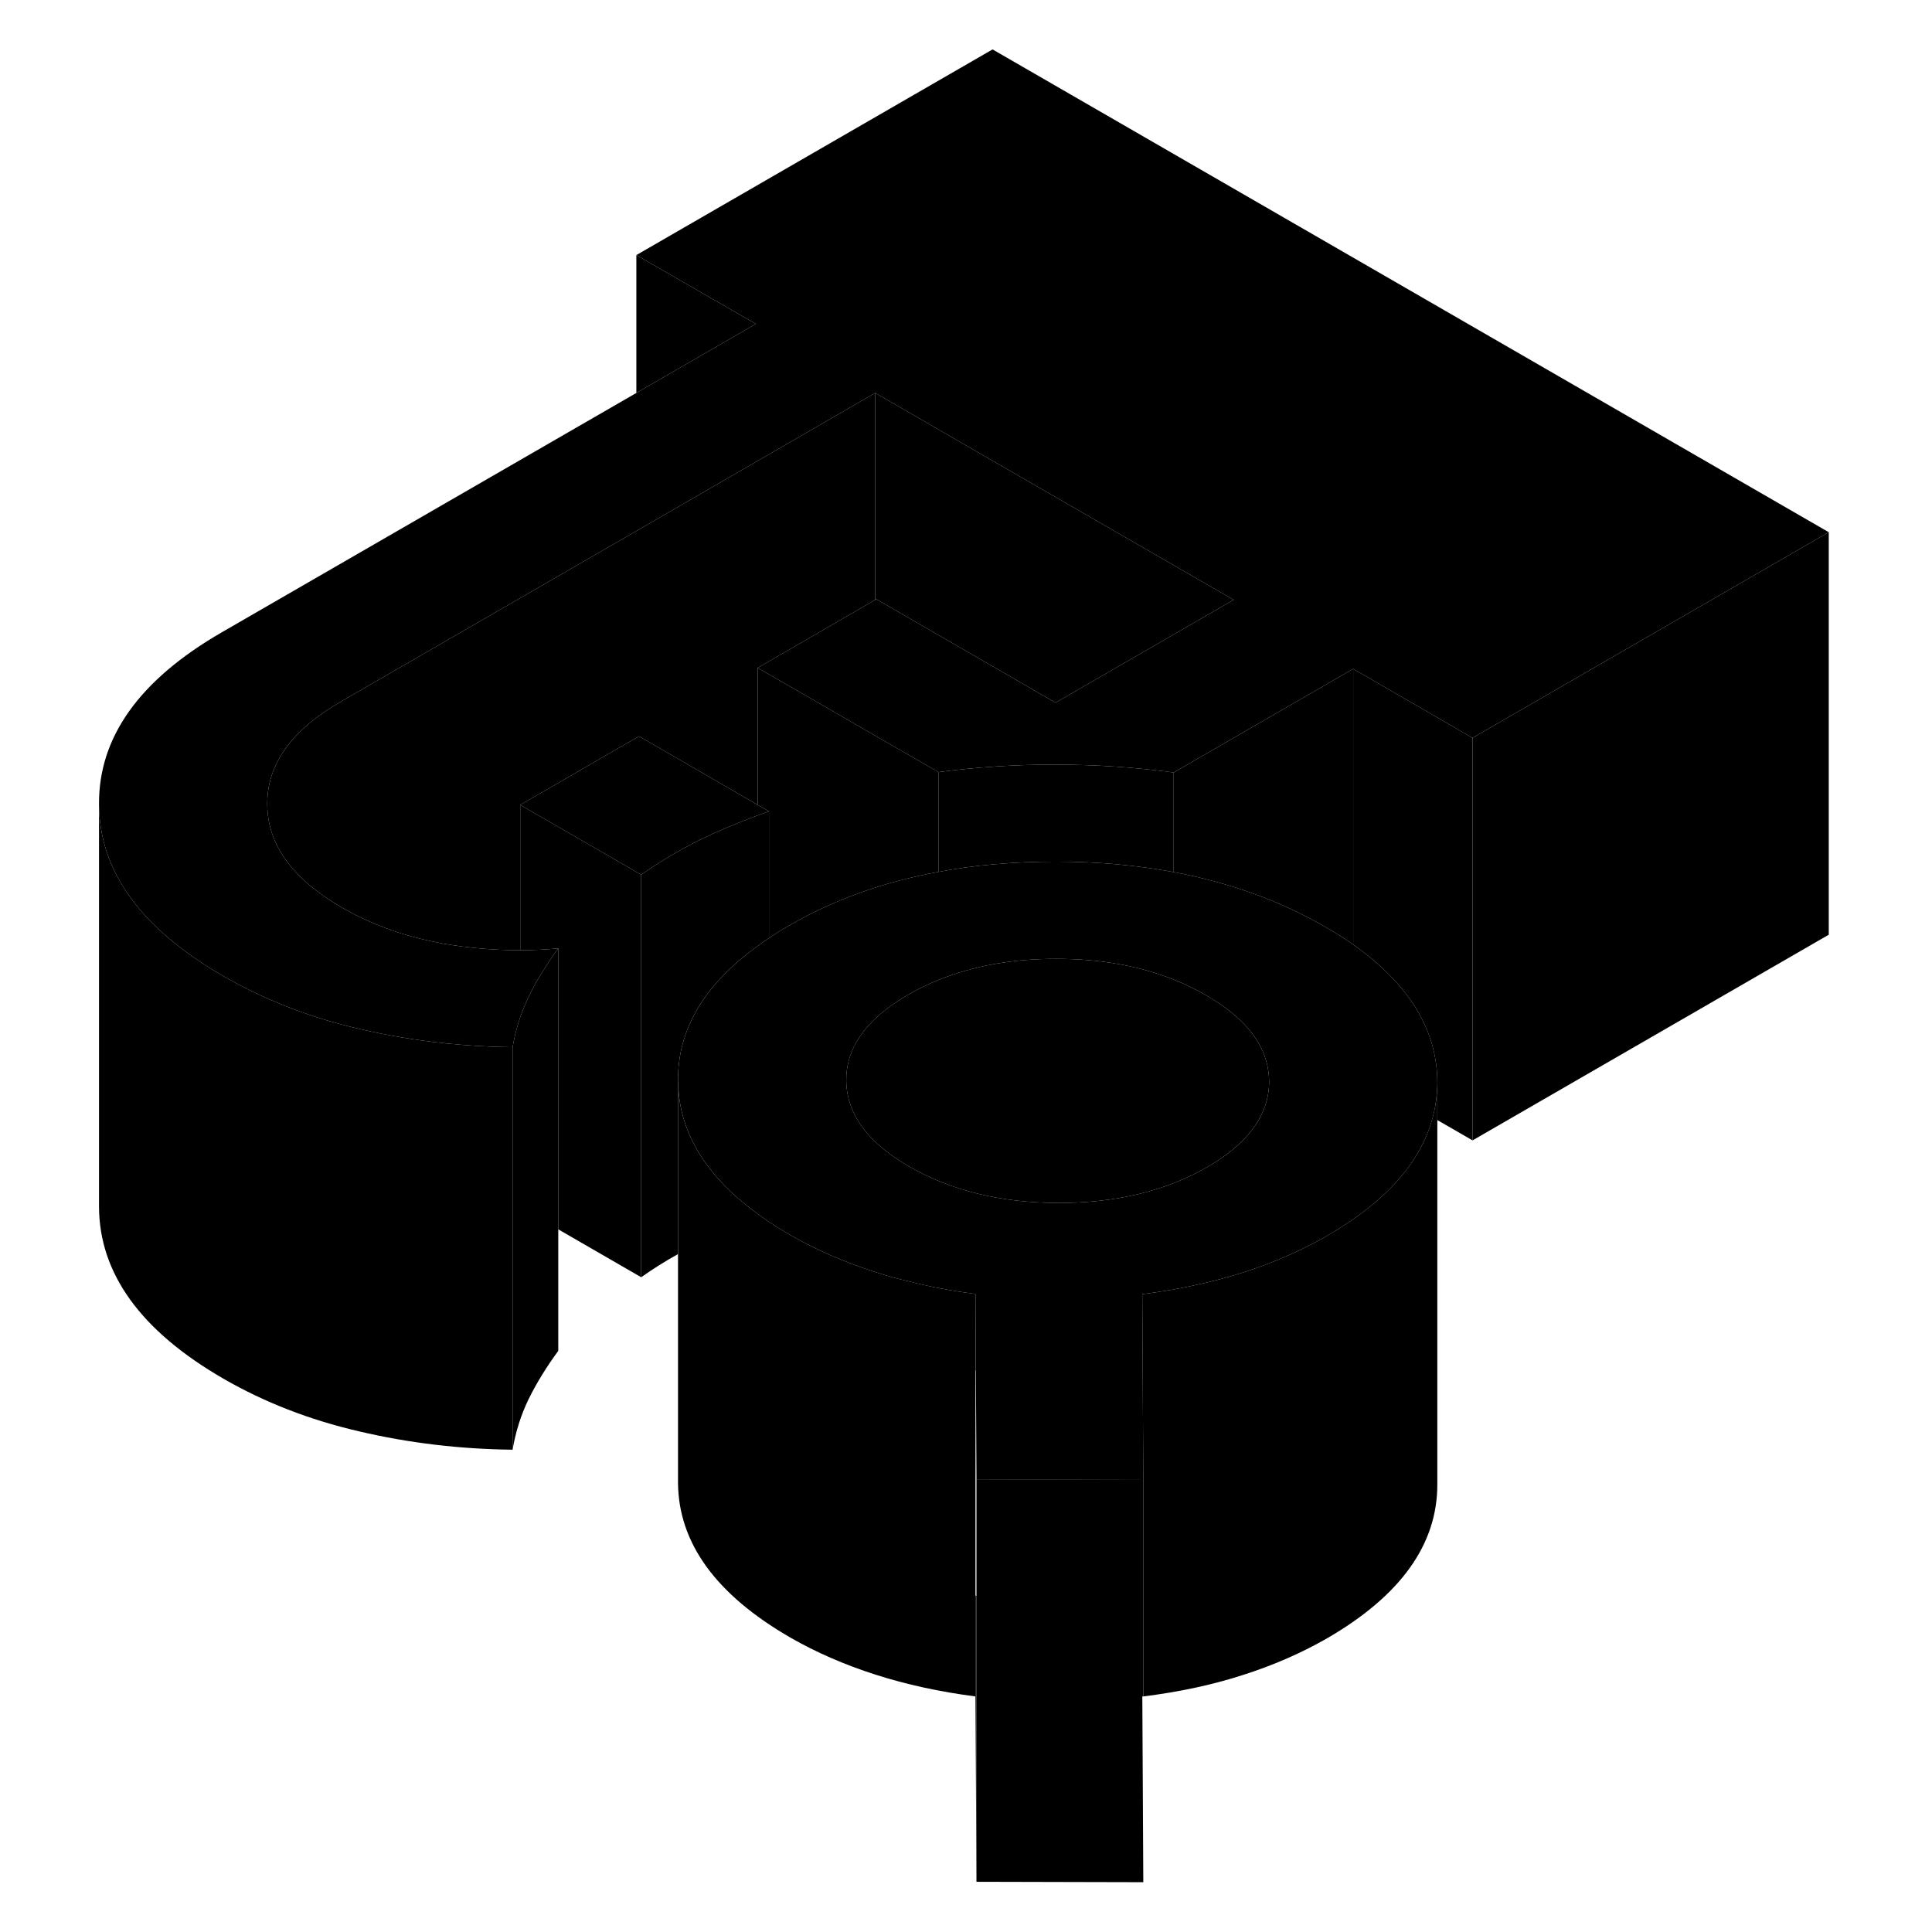 <svg width="48" height="48" viewBox="0 0 91 96" xmlns="http://www.w3.org/2000/svg" stroke-width="1px"  stroke-linecap="round" stroke-linejoin="round"> <path d="M45.97 79.285V84.295L46.02 93.515V79.295C46.02 79.295 45.99 79.295 45.97 79.285ZM45.97 64.295V68.105C45.97 68.105 45.98 68.095 45.99 68.095L45.97 64.295Z" class="pr-icon-iso-solid-stroke" stroke-linejoin="round"/> <path d="M70.67 36.665V56.665L68.92 55.655V53.745C68.9 51.165 67.51 48.895 64.74 46.935V33.235L70.67 36.665Z" class="pr-icon-iso-solid-stroke" stroke-linejoin="round"/> <path d="M44.13 38.365V43.325C41.38 43.825 38.91 44.715 36.7 45.995C36.35 46.195 36.02 46.395 35.71 46.615V40.315L35.15 39.995V33.185L40.99 36.555L44.13 38.365Z" class="pr-icon-iso-solid-stroke" stroke-linejoin="round"/> <path d="M35.71 40.315V46.615C35.52 46.735 35.33 46.865 35.15 47.005C32.5 48.915 31.18 51.135 31.19 53.675V62.315C30.54 62.675 29.94 63.055 29.36 63.465V43.465C30.25 42.835 31.22 42.265 32.27 41.735C33.17 41.295 34.13 40.895 35.15 40.515C35.33 40.445 35.52 40.385 35.71 40.315Z" class="pr-icon-iso-solid-stroke" stroke-linejoin="round"/> <path d="M25.24 47.125V67.125C24.65 67.925 24.16 68.725 23.77 69.515C23.38 70.315 23.12 71.155 22.97 72.035V52.035C23.06 51.525 23.18 51.025 23.35 50.545C23.47 50.195 23.61 49.855 23.77 49.515C23.78 49.495 23.79 49.475 23.8 49.455C24.18 48.685 24.67 47.905 25.24 47.125Z" class="pr-icon-iso-solid-stroke" stroke-linejoin="round"/> <path d="M22.97 52.035V72.035C20.36 72.005 17.82 71.705 15.35 71.125C12.88 70.555 10.63 69.675 8.6 68.505C4.5 66.135 2.43 63.285 2.42 59.955V39.955C2.43 43.285 4.5 46.135 8.6 48.505C9.46 48.995 10.35 49.445 11.29 49.825C12.57 50.365 13.92 50.795 15.35 51.125C16.76 51.455 18.2 51.695 19.66 51.845C20.75 51.955 21.85 52.025 22.97 52.035Z" class="pr-icon-iso-solid-stroke" stroke-linejoin="round"/> <path d="M88.37 26.445L71.05 36.445L70.67 36.665L64.74 33.235L55.82 38.385C53.89 38.125 51.94 37.995 49.97 37.995C48 37.985 46.05 38.115 44.13 38.365L40.99 36.555L35.15 33.185L40.99 29.805L41.05 29.775L49.95 34.915L58.8 29.805L46.44 22.675L40.99 19.525L29.12 26.385L14.45 34.855C11.99 36.275 10.76 37.975 10.78 39.975C10.79 41.965 12.03 43.675 14.5 45.105C15.38 45.605 16.31 46.015 17.31 46.345C18.01 46.565 18.74 46.745 19.5 46.885C20.76 47.105 22.04 47.215 23.35 47.215C23.98 47.215 24.6 47.185 25.24 47.125C24.67 47.905 24.18 48.685 23.8 49.455C23.79 49.475 23.78 49.495 23.77 49.515C23.61 49.855 23.47 50.195 23.35 50.545C23.18 51.025 23.06 51.525 22.97 52.035C21.85 52.025 20.75 51.955 19.66 51.845C18.2 51.695 16.76 51.455 15.35 51.125C13.92 50.795 12.57 50.365 11.29 49.825C10.35 49.445 9.46 48.995 8.6 48.505C4.5 46.135 2.43 43.285 2.42 39.955C2.4 36.625 4.43 33.785 8.51 31.425L29.12 19.525L35.06 16.095L29.12 12.675L46.82 2.455L88.37 26.445Z" class="pr-icon-iso-solid-stroke" stroke-linejoin="round"/> <path d="M35.71 40.315C35.52 40.385 35.33 40.445 35.15 40.515C34.13 40.895 33.17 41.295 32.27 41.735C31.22 42.265 30.25 42.835 29.36 43.465L25.83 41.425L23.35 39.995L29.25 36.585L31.73 38.015L35.15 39.995L35.71 40.315Z" class="pr-icon-iso-solid-stroke" stroke-linejoin="round"/> <path d="M29.36 43.465V63.465L25.24 61.085V47.125C24.6 47.185 23.98 47.215 23.35 47.215V39.995L25.83 41.425L29.36 43.465Z" class="pr-icon-iso-solid-stroke" stroke-linejoin="round"/> <path d="M58.8 29.805L49.95 34.915L41.05 29.775L40.99 29.805V19.525L46.44 22.675L58.8 29.805Z" class="pr-icon-iso-solid-stroke" stroke-linejoin="round"/> <path d="M40.99 19.525V29.805L35.151 33.185V39.995L31.73 38.015L29.25 36.585L23.351 39.995V47.215C22.041 47.215 20.761 47.105 19.5 46.885C18.741 46.745 18.01 46.565 17.31 46.345C16.31 46.015 15.38 45.605 14.501 45.105C12.03 43.675 10.79 41.965 10.78 39.975C10.761 37.975 11.99 36.275 14.45 34.855L29.12 26.385L40.99 19.525Z" class="pr-icon-iso-solid-stroke" stroke-linejoin="round"/> <path d="M35.06 16.095L29.12 19.525V12.675L35.06 16.095Z" class="pr-icon-iso-solid-stroke" stroke-linejoin="round"/> <path d="M88.37 26.445V46.445L70.67 56.665V36.665L71.05 36.445L88.37 26.445Z" class="pr-icon-iso-solid-stroke" stroke-linejoin="round"/> <path d="M64.74 46.935C64.311 46.635 63.84 46.335 63.331 46.045C61.09 44.755 58.59 43.855 55.821 43.335C54.001 42.995 52.06 42.815 50.001 42.815C48.941 42.815 47.911 42.855 46.911 42.945C45.951 43.025 45.02 43.155 44.13 43.325C41.38 43.825 38.91 44.715 36.7 45.995C36.35 46.195 36.02 46.395 35.711 46.615C35.52 46.735 35.331 46.865 35.151 47.005C32.501 48.915 31.18 51.135 31.191 53.675C31.201 55.725 32.081 57.575 33.821 59.225C34.27 59.645 34.781 60.055 35.34 60.455C35.781 60.775 36.261 61.075 36.781 61.375C38.071 62.115 39.481 62.725 41.011 63.215C41.531 63.385 42.06 63.535 42.6 63.655C43.67 63.935 44.791 64.145 45.971 64.295L45.99 68.095L46.021 73.515L54.31 73.535L54.281 68.165L54.261 64.305C55.391 64.165 56.481 63.965 57.511 63.715C58.091 63.575 58.66 63.425 59.211 63.245C60.73 62.765 62.131 62.155 63.411 61.425C66.341 59.735 68.1 57.765 68.691 55.525C68.841 54.955 68.921 54.365 68.921 53.765V53.745C68.9 51.165 67.51 48.895 64.74 46.935ZM59.721 56.135C59.211 56.805 58.461 57.435 57.48 57.995C55.41 59.185 52.95 59.775 50.09 59.775C47.23 59.765 44.761 59.165 42.681 57.965C41.81 57.465 41.111 56.915 40.611 56.335C39.91 55.525 39.56 54.645 39.55 53.685C39.541 52.335 40.23 51.135 41.611 50.095C41.92 49.865 42.261 49.635 42.63 49.425C43.111 49.145 43.611 48.905 44.13 48.695C45.861 47.995 47.821 47.635 50.021 47.645C52.171 47.645 54.111 47.995 55.821 48.675C56.38 48.895 56.92 49.155 57.431 49.455C57.77 49.655 58.081 49.855 58.361 50.055C59.821 51.125 60.55 52.345 60.56 53.725C60.571 54.585 60.281 55.395 59.721 56.135Z" class="pr-icon-iso-solid-stroke" stroke-linejoin="round"/> <path d="M68.92 53.765V73.745C68.93 76.735 67.1 79.295 63.41 81.425C62.13 82.155 60.73 82.765 59.21 83.245C57.69 83.735 56.06 84.075 54.31 84.295V73.535L54.28 68.165L54.26 64.305C55.39 64.165 56.48 63.965 57.51 63.715C58.09 63.575 58.66 63.425 59.21 63.245C60.73 62.765 62.13 62.155 63.41 61.425C66.34 59.735 68.1 57.765 68.69 55.525C68.84 54.955 68.92 54.365 68.92 53.765Z" class="pr-icon-iso-solid-stroke" stroke-linejoin="round"/> <path d="M60.56 53.725C60.57 54.585 60.28 55.395 59.72 56.135C59.21 56.805 58.46 57.435 57.48 57.995C55.41 59.185 52.95 59.775 50.09 59.775C47.23 59.765 44.76 59.165 42.68 57.965C41.81 57.465 41.11 56.915 40.61 56.335C39.91 55.525 39.56 54.645 39.55 53.685C39.54 52.335 40.23 51.135 41.61 50.095C41.92 49.865 42.26 49.635 42.63 49.425C43.11 49.145 43.61 48.905 44.13 48.695C45.86 47.995 47.82 47.635 50.02 47.645C52.17 47.645 54.11 47.995 55.82 48.675C56.38 48.895 56.92 49.155 57.43 49.455C57.77 49.655 58.08 49.855 58.36 50.055C59.82 51.125 60.55 52.345 60.56 53.725Z" class="pr-icon-iso-solid-stroke" stroke-linejoin="round"/> <path d="M54.31 84.295C54.31 84.295 54.281 84.295 54.261 84.295L54.31 93.525L46.02 93.505V73.505L54.31 73.525V84.285V84.295Z" class="pr-icon-iso-solid-stroke" stroke-linejoin="round"/> <path d="M54.31 93.535V84.295" class="pr-icon-iso-solid-stroke" stroke-linejoin="round"/> <path d="M45.971 64.295V84.295C44.191 84.065 42.541 83.705 41.011 83.215C39.48 82.725 38.071 82.115 36.781 81.375C33.071 79.235 31.21 76.665 31.19 73.675V53.675C31.2 55.725 32.08 57.575 33.82 59.225C34.27 59.645 34.781 60.055 35.34 60.455C35.781 60.775 36.261 61.075 36.781 61.375C38.071 62.115 39.48 62.725 41.011 63.215C41.531 63.385 42.06 63.535 42.6 63.655C43.67 63.935 44.791 64.145 45.971 64.295Z" class="pr-icon-iso-solid-stroke" stroke-linejoin="round"/> <path d="M55.82 38.385V43.335C54 42.995 52.06 42.815 50 42.815C48.94 42.815 47.91 42.855 46.91 42.945C45.95 43.025 45.02 43.155 44.13 43.325V38.365C46.05 38.115 48 37.985 49.97 37.995C51.94 37.995 53.89 38.125 55.82 38.385Z" class="pr-icon-iso-solid-stroke" stroke-linejoin="round"/> <path d="M64.74 33.235V46.935C64.31 46.635 63.84 46.335 63.33 46.045C61.09 44.755 58.59 43.855 55.82 43.335V38.385L64.74 33.235Z" class="pr-icon-iso-solid-stroke" stroke-linejoin="round"/>
</svg>